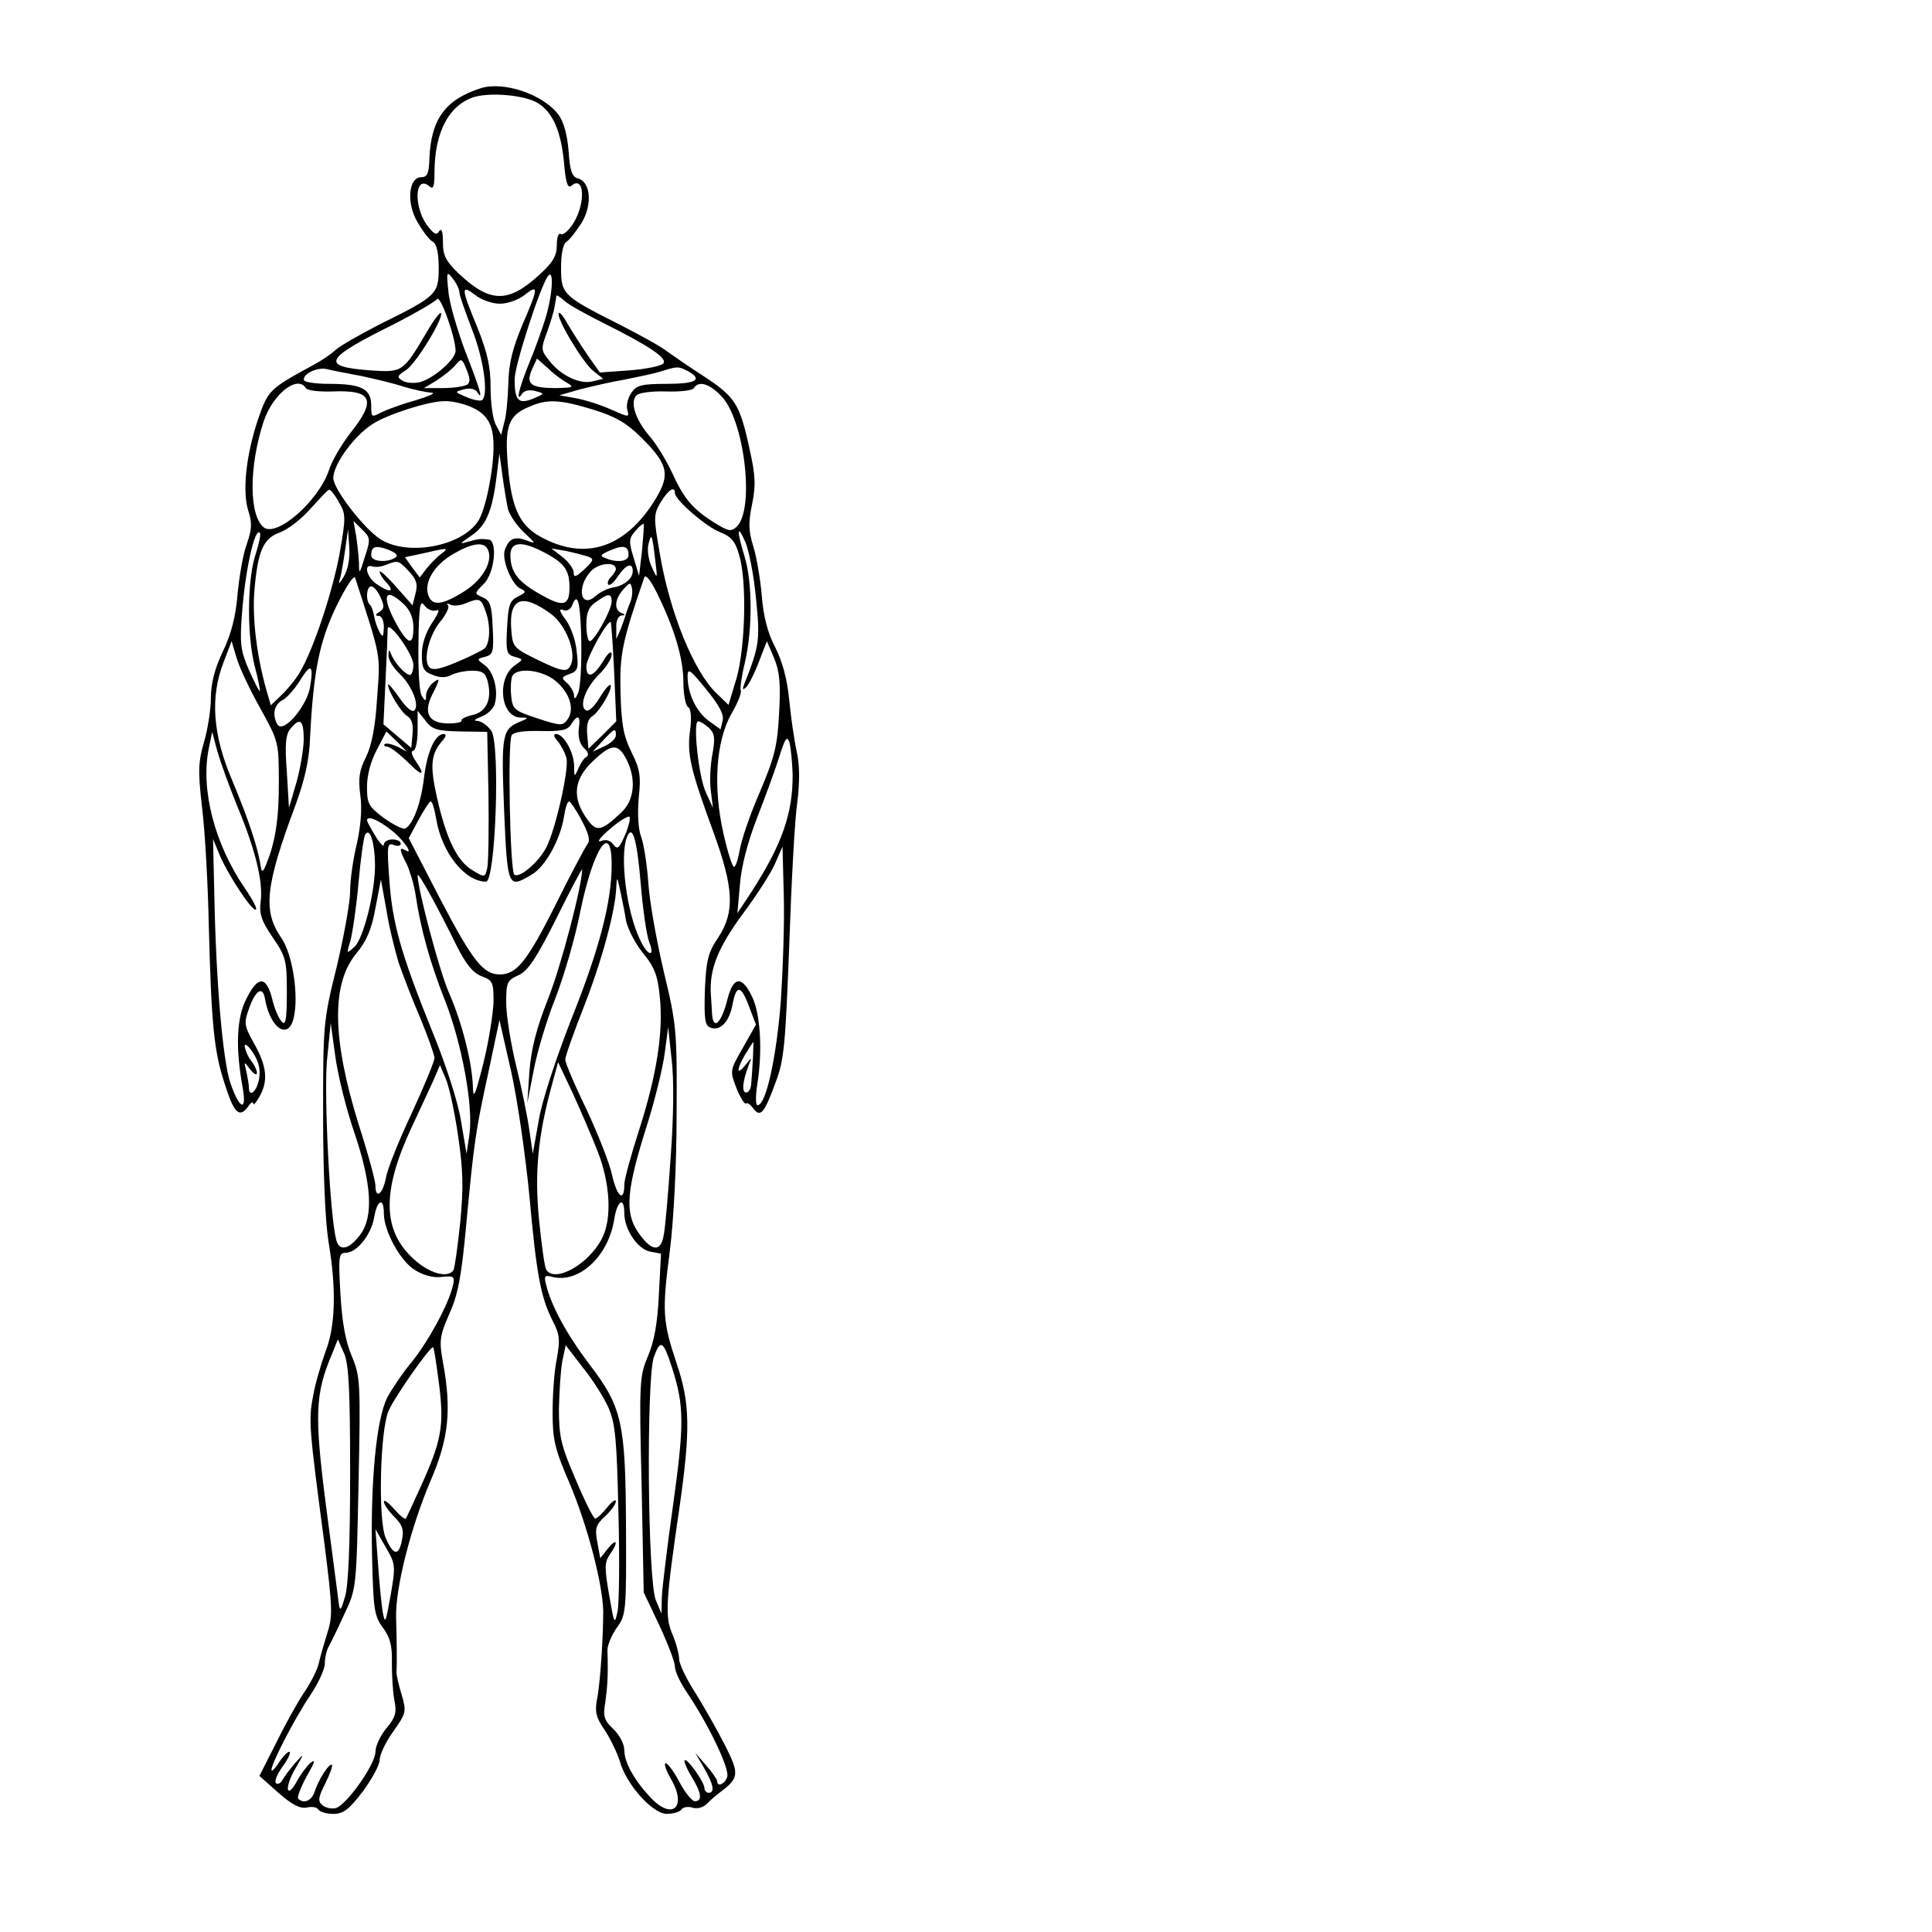 <svg version="1.2" xmlns="http://www.w3.org/2000/svg" viewBox="0 0 458 458" width="458" height="458">
	<title>Folder 1</title>
	<style>
		.s0 { fill: #000000 } 
	</style>
	<g id="Folder 1">
		<path id="front" fill-rule="evenodd" class="s0" d="m132.4 27.2c1.3 1.8 2.1 4.9 2.4 8.7 0.3 4.6 0.8 6 2.2 6.4 3 0.8 3.5 6.1 0.9 10.5-1.3 2-2.9 4.1-3.6 4.5-0.8 0.5-1.3 2.8-1.3 6.2 0 6.3 0.5 6.7 14 13.5 4.7 2.4 9.6 5.1 11 6.2 1.4 1 5.4 3.8 9 6.1 7.3 4.8 8.4 6.5 10.7 17.2 1.4 6.2 1.5 8.6 0.6 13-0.9 4.3-0.9 6.3 0.3 10.1 0.8 2.6 1.7 8 2 11.8 0.4 4.8 1.4 8.7 3.2 12.1 1.7 3.4 2.8 7.4 3.3 12.5 0.4 4.1 1.2 9.6 1.8 12.3 0.7 3.2 0.7 7 0.1 12-0.6 3.9-1.4 19.1-1.9 33.7-0.9 23.4-1.2 27.3-3.2 32.5-2.7 7.4-3.6 8.5-5.3 6.3-0.7-1-1.5-1.5-1.8-1.2-0.3 0.2-1.3-1.4-2.2-3.6-1.6-4.2-1.6-4.2 1.5-9.6l3.1-5.5-1.7-4.5c-1.9-5-3-5-3.9 0-0.8 3.9-2.9 6.1-5.2 5.2-1.3-0.5-1.5-2-1.3-8.9 0.3-7.1 0.8-9 3.2-12.5 3.9-6 3.7-11.6-1.2-25-5.4-14.8-6.3-18.4-5.5-24.1 0.4-3.1 0.2-5.1-0.5-5.5-0.6-0.4-1.1-3.1-1.1-6 0-5.6-2.2-12.8-6.3-21.1-1.6-3.2-2.7-4.5-3-3.5-5.3 15.4-5.8 18.1-5.6 27.2 0.2 7.4 0.7 10.3 2.6 14.1 2 4 2.3 5.7 1.7 11-0.3 3.8-0.1 7.3 0.6 9.1 0.6 1.6 1.4 6.6 1.7 11 0.3 4.5 2 13.9 3.7 21.1 3 12.5 3.1 13.8 3 33.5 0 12.4-0.7 25.2-1.6 32.5-1.9 14.4-1.7 16.8 1.6 26.7 3.2 9.4 3.3 15.8 0.7 34-3.3 22.6-3.5 26-1.7 30.2 0.9 2.1 1.6 4.8 1.6 5.9 0 1.1 1.7 4.7 3.9 8.1 2.1 3.4 5.3 9 7 12.4 3.4 6.7 3.3 7.7-1.1 11-0.9 0.7-2.4 1.9-3.2 2.8-0.9 0.9-2.4 1.3-3.5 0.9-1.1-0.3-2.2-0.1-2.6 0.5-0.3 0.5-1.9 1-3.4 1-3.4 0-9.7-7-11.2-12.6-0.6-1.9-2.2-5.2-3.5-7.2-2.1-3-2.4-4.4-1.9-7.2 0.8-3.7 1.5-15 1.5-21-0.1-6.5-3.8-20.5-7.9-30.2-3.6-8.3-4.1-10.5-4.1-17 0-4.2 0.4-9.9 1-12.7 0.8-4.5 0.7-5.8-1-9-2.8-5.6-3.8-10.8-5.5-29.6-0.9-9.4-2.8-22.6-4.3-29.4l-2.8-12.3-2.6 12.3c-3.1 14.3-3.4 16.3-5.3 36.5-1.1 11.9-1.9 16.3-4 20.9-2.3 5.3-2.4 6.4-1.5 11.4 2.1 11.3 1.4 18.2-3 28.3-4.7 11.1-8.3 25.4-8.1 32.3 0.2 6.4 0.2 11.2 0.1 12.7-0.1 0.7 0.5 3.2 1.2 5.5 1.2 4.1 1.1 4.4-2 8.8-1.8 2.5-3.2 5.5-3.2 6.7 0 1.2-1.8 4.5-4 7.5-3.3 4.3-4.6 5.3-7 5.3-1.6 0-3.2-0.5-3.5-1-0.3-0.6-1.6-0.8-2.8-0.5-1.6 0.3-3.5-0.7-6.7-3.5l-4.5-4 3.9-7.7c2.1-4.3 5.1-9.7 6.7-12.1 1.6-2.3 3.2-5.5 3.5-7 0.3-1.5 1.3-4.7 2-7.1 1.3-3.9 1.2-6.1-0.6-20.5-3.7-27.9-3.9-29.9-2.8-35.5 0.5-3 1.9-7.7 2.9-10.5 2.4-6 2.7-14.8 0.8-26.1-0.8-4.9-1.3-16.5-1.3-30 0-21.4 0-22.4 3.2-35.2 1.7-7.2 3.2-15.3 3.2-18 0-2.6 0.7-7.7 1.6-11.3 0.9-4.1 1.3-8.3 0.8-11.6-0.5-4-0.2-5.9 1.4-9 1.3-2.7 2.2-7.1 2.6-14 0.8-10.6 1-9.2-5.2-28.4-0.2-0.9-2.1 1.9-4.4 6.6-4.1 8.5-5.5 15.5-6.3 31.4-0.2 5.3-1.3 10-3.5 16-7.1 19-7.7 24.9-3.4 31.2 2.8 3.9 4.3 14 3 19.2-1.3 5.3-5.6 2.3-6.8-4.7-0.5-3-2.2-2-3.7 2.2-1.3 3.6-1.3 4.1 1.2 8.6 3 5.3 3.3 8.8 1.2 12.5-0.8 1.4-1.4 2.1-1.5 1.6 0-0.6-0.6-0.2-1.3 0.9-2 2.6-3.3 1.3-5.5-5.8-2.5-7.6-3.1-14.2-3.7-37.2-0.2-9.9-0.9-22.5-1.6-28.1-1-8.7-0.9-10.8 0.5-15.6 0.9-3.1 1.6-7.8 1.6-10.5 0-3.2 0.9-6.8 2.8-10.8 2-4.1 3.1-8.4 3.5-13.5 0.4-4.2 1.3-9.6 2.2-12 1.2-3.5 1.3-5 0.4-7.8-1.5-4.6-0.6-13.1 2.2-21.6 2.5-7.2 2.6-7.3 13.4-13.2 1.7-0.9 3.9-2.4 5-3.4 1.1-1 5.8-3.7 10.5-6.1 13.5-6.7 14-7.1 14-13.4 0-3.6-0.5-5.7-1.4-6.2-0.8-0.4-2.4-2.5-3.6-4.6-2.7-4.5-2.2-10.7 0.9-10.7 1.4 0 1.8-0.9 1.9-4.5 0.4-9.3 3.8-13.9 12.2-16.6 5.5-1.7 14.8 1.5 18.4 6.3zm-20-4.2c-6 1.9-9.4 8.4-9.4 17.9 0 3.5-0.3 4.1-1.3 3.2-3.3-2.7-3.7 4.6-0.6 9.1 1.7 2.3 2.4 2.7 3 1.6 0.6-0.8 0.9 0.1 0.9 2.6 0 3.2 0.7 4.5 3.7 7.4 7.5 7.1 11.8 7.1 19.2 0.3 3.2-2.9 4.1-4.5 4.1-7 0-1.9 0.4-3 1-2.6 0.5 0.3 1.9-0.9 3-2.7 2.9-4.8 2.5-11.3-0.5-8.8-0.9 0.8-1.4-0.6-1.8-5.5-0.7-7.3-2.6-11.8-6.1-14-2.9-1.9-11.1-2.7-15.2-1.5zm-5.1 43c-1.4-1.8-1.5-1.6-1 3.1 0.2 2.7 2.1 9.1 4 14.2 3.5 8.9 4.4 12.1 2.8 9.6-0.5-0.7-1.7-1-3.1-0.6-2.3 0.6-2.3 0.6 0.5 1.8 1.6 0.7 3.2 1 3.7 0.8 1.7-1 0.5-9.7-2.3-16.8-1.6-4.2-3-8.1-3-8.8 0-0.7-0.7-2.2-1.6-3.3zm22.5-0.4c-2 3.1-7.8 21.1-7.8 24.3 0 5.1 0.9 6 4.4 4.6 2.8-1.2 2.8-1.2 0.5-1.8-1.4-0.4-2.6-0.1-3.1 0.6-1.7 2.6-0.7-1.5 1.6-7.1 1.3-3.1 3.2-8.3 4.1-11.4 1.6-5.6 1.8-11.5 0.3-9.2zm-17.2 4.3c-3.4-2.6-3.3-1.6 0.6 7.8 2.4 6.1 3.1 9.2 3.1 14.2 0 3.4 0.5 7.4 1.2 8.7l1.3 2.5 0.7-2.8c0.5-1.5 0.9-5.7 1-9.3 0.1-4.8 1-8.4 3.3-13.9 3.9-9 3.9-9.8 0.6-7.2-1.5 1.2-4.1 2.1-5.9 2.1-1.8 0-4.4-0.9-5.9-2.1zm-9 1c-0.4 0.6-4.9 3.2-9.9 5.8-17 8.4-17.9 10.2-5.9 11.1 7.7 0.5 7.7 0.5 13.5-9.3 1.5-2.6 3-4.5 3.2-4.3 0.9 0.9-5.8 11.9-8.2 13.5-2.2 1.4-2.3 1.7-0.8 2.6 0.9 0.5 2.7 0.6 4 0.3 3.2-0.8 8.5-5.4 8.5-7.4 0-3.3-3.7-13.5-4.4-12.3zm30.2 0.4c-1-0.9-1.8-1.4-1.9-1.2 0 0.2-0.2 1.3-0.4 2.4-0.1 1.1-1 3.9-1.8 6.2-1.5 4-1.5 4.3 0.5 6.8 2.7 3.5 7.3 5.7 10.3 4.9l2.5-0.6-2.4-1.9c-2.5-2-9-12.9-8.1-13.7 0.2-0.3 1.2 1 2.2 2.8 1 1.7 3.1 5 4.6 7.2l2.9 4.1 7-0.5c3.8-0.3 7.4-1 8-1.6 1.2-1.2-3.1-4.1-14.3-9.7-4-2-8.2-4.3-9.1-5.2zm-23.2 16.3c-1.1-2.7-1.2-2.7-2.6-1.1-0.8 1-2.8 2.6-4.5 3.7l-3 1.8h4.5c2.5 0 5-0.4 5.7-0.8 0.8-0.5 0.8-1.4-0.1-3.6zm19.3-0.3l-2.6-2.3-1.2 2.6c-1.5 3.5-0.3 4.4 5.9 4.4 3.8-0.1 4.2-0.2 2.5-1.2-1.1-0.6-3.2-2.1-4.6-3.5zm-52.4 0.2c-2.2-0.5-5.5 1-5.5 2.5 0 0.6 2.7 1 6.1 1 7.6 0 9.9 1.2 9.9 5.1 0 2.8 0.1 2.9 2.3 1.7 1.2-0.6 4.9-2 8.2-2.9 3.3-1 5-1.8 3.8-1.8-1.2-0.1-4.2-0.7-6.5-1.4-2.4-0.8-7-1.9-10.3-2.6-3.3-0.6-6.9-1.3-8-1.6zm79 0.6c-1.6 0.5-5.5 1.3-8.5 1.9-3 0.5-7.7 1.6-10.5 2.3l-4.9 1.4 3.9 0.7c2.2 0.4 6 1.6 8.4 2.7 4.3 1.9 4.3 1.9 3.8 0-0.3-1.1 0.2-2.9 1-4 1.2-1.8 2.5-2.1 8.4-2.1 6.9 0 8.6-1 5-3-2.3-1.2-2.5-1.2-6.6 0.1zm-94 11.8c-3.5 10.7-3.5 22.2 0 25.1 3.1 2.5 13.1-6.3 15.5-13.6 0.7-2.2 3-6.1 5.1-8.8 6.2-7.8 5.2-10.2-4.3-9.8-3.1 0.1-5.9-0.2-6.3-0.8-2-3.2-7.8 1.4-10 7.9zm102-7.9c-0.4 0.6-3.3 0.9-6.6 0.8-3.4-0.1-6.4 0.3-7 0.9-1.6 1.6-0.3 5.7 3 9.6 1.6 1.8 4 5.7 5.4 8.7 2.8 6.2 4.9 8.7 10.2 12 3.3 2 3.8 2.1 5.2 0.8 4.3-4.3 1.7-25.6-3.8-31-2.8-2.9-5.3-3.6-6.4-1.8zm-59.2 3.1c-3.7 0-13.7 3.2-17.1 5.5-4.4 2.9-9.1 9.4-9.2 12.7 0 2.6 7.3 12.1 11.3 14.6 6.5 4 19.1 1.6 23-4.3 1.8-2.6 3.7-12.1 3.7-17.8 0-5.2-1.5-7.7-5.5-9.4-1.9-0.8-4.7-1.4-6.2-1.3zm20 1.4c-4.8 2-5.7 4.6-4.9 13.9 0.9 10.5 2.9 14.5 8.6 17.3 10 5.1 19.1 2 25.9-8.6 4.1-6.4 3.7-8.8-2.7-15.2-3.7-3.7-6.2-5.1-11.6-6.8-7.9-2.4-10.9-2.6-15.3-0.6zm-6.2 16.2l-0.7-5.2-0.7 5.6c-1 8.1-2.5 11.6-6 13.9-2.8 1.9-2.9 2.1-0.7 1.4 2.7-0.7 2.8-0.7 4.8-0.5 2.2 0.2 1.5 7.9-1.1 10.5-2.3 2.3-2.3 2.3-0.3 3.2 1.8 0.7 2.2 2 2.4 7.2 0.3 5.7 0.1 6.4-1.8 6.9-2 0.5-2 0.6-0.2 1.9 2.2 1.5 3.4 6 2.5 9.2-0.3 1.2-1.7 2.5-3.2 3.1-1.6 0.6-2 1-0.9 1 1 0.1 2.4 1.1 3.3 2.4 2.1 3.3 1 35.7-1.3 35.7-5 0-10.5-6.9-11.8-14.9-0.4-2.3-0.9-4.1-1.3-4.1-0.3 0-1.6 2-2.9 4.4l-2.3 4.3 7.6 14.7c7.6 14.5 10.1 17.6 14 17.6 4 0 6.5-3.2 13.1-16.3 3.6-7.3 7.1-13.8 7.6-14.5 0.8-0.9 0.4-2.5-1.3-5.7-1.3-2.5-2.7-4.5-3-4.5-0.4 0-0.9 1.6-1.2 3.6-0.9 5.5-4.4 11.8-7.6 13.7-5.7 3.4-5.8 3.3-6.6-15.3-0.7-18.1-0.5-19.2 4-21 1.9-0.8 1.9-0.9-0.2-0.9-4.7-0.2-5.6-9.4-1.2-12.4 2-1.4 2-1.4-0.1-2-1.9-0.5-2.1-1.2-1.8-6.8 0.3-5.5 0.6-6.5 2.6-7.5 1.9-0.9 2-1.2 0.7-1.8-2.1-0.8-4.7-7-3.8-9.3 1-2.7 2.3-3.2 5.1-2.2 2.3 0.9 2.3 0.8-0.6-1.9-1.7-1.6-3.4-4.1-3.8-5.6-0.3-1.4-0.9-5-1.3-7.9zm-41.1 3.4c-0.3 0-2.2 2.1-4.4 4.5-2.1 2.4-5.3 4.9-7.2 5.6-4 1.4-5.3 4.4-6.1 13.9-0.5 6.3 0.5 15.1 2.8 23.3l1.1 3.8 2.4-2.3c1.4-1.3 3.4-3.7 4.4-5.4 3.2-5.2 8-19.6 9.6-28.8 1.4-8.1 1.4-8.9-0.3-11.7-0.9-1.7-2-3-2.3-2.9zm78.6 3c-1.7 2.9-1.7 3.5-0.1 12.6 2.3 13.5 8 27.6 13.4 32.7l2.8 2.7 1.9-6.3c2.1-7.4 2.5-23.2 0.6-29.3-0.9-3.2-1.9-4.3-4.4-5.3-3.3-1.2-10.8-7.7-10.8-9.3 0-1.8-1.6-0.8-3.4 2.2zm-70.8 6.4l-2-2 0.6 3.4c0.3 1.8 0.6 4.8 0.7 6.5 0 2.9 0.1 2.8 1.4-1.4 1.4-4.2 1.3-4.6-0.7-6.5zm66.8-1.3c-0.2-0.1-1.1 0.6-2 1.7-1.5 1.7-1.6 2.4-0.4 6.3l1.3 4.3 0.7-6c0.3-3.3 0.5-6.1 0.4-6.3zm-91 2.1c-1.2-1.3-3.4 8.6-4.2 18.7-0.6 7.5-0.4 9.2 1.6 13.8 1.3 2.9 2.4 5.1 2.6 5 0.1-0.2-0.4-2.8-1.2-5.8-1.9-7.3-1.8-20.7 0.2-26.6 0.8-2.5 1.3-4.8 1-5.1zm21.2 3.4l-0.3-4.2-0.7 5c-0.4 2.7-0.9 5.9-1.3 7-0.3 1.1 0.1 0.7 1-0.8 1-1.7 1.5-4.4 1.3-7zm93.9-1.2c-2-4.5-2.1-2.8-0.2 3.4 1.9 6.2 1.9 17.3 0.1 25.1-0.8 3.3-1.2 6.3-1 6.7 0.3 0.4-0.7 2.9-2.2 5.5-3.7 6.5-4.4 17.4-1.9 28.4 1 4.4 2.1 7.9 2.5 7.9 0.4 0 1-1.9 1.4-4.2 0.4-2.3 2.5-8.5 4.8-13.7 3.5-8.3 4.1-10.9 4.5-18.6 0.4-7 0.1-9.9-1.2-13l-1.7-4-1.9 4.9c-1 2.7-2.4 5.4-3 6-0.9 0.8-1 0.6-0.4-0.9 3.6-9 3.7-10.5 2.7-20.3-0.5-5.4-1.7-11.3-2.5-13.2zm-23 0.6c-0.3 1.2 0 3.6 0.8 5.3 1.4 3.1 1.4 3 0.8-1.9-0.7-5.9-0.9-6.3-1.6-3.4zm-61.7 1.2c-3-1.1-4-0.8-4 1.4 0 1.4 3.7 1.8 5.7 0.5 0.8-0.5 0.3-1.1-1.7-1.9zm15.5 1c-4.4 2.5-7 6.6-6 9.7 0.9 2.8 3.3 2.5 8.7-0.9 4.5-2.9 6.9-7.5 5.3-10.1-1-1.6-3.7-1.2-8 1.3zm13.5 0.3c0 3.8 1.6 6.1 6.4 8.9 6.1 3.6 7.6 3.3 7.6-1.3 0-4.2-1.3-5.9-6.7-8.6-4.8-2.4-7.3-2.1-7.3 1zm23.6-1.1c-2.3 1-2.5 1.3-1.1 1.8 2.8 1.2 5.5 0.8 5.5-0.7 0-2.2-1.2-2.5-4.4-1.1zm-44.4 0.7l-4.2 0.9 1.7 2.4 1.8 2.4 1.6-2.1c1-1.2 2.5-2.8 3.5-3.5 2-1.5 1.6-1.5-4.4-0.1zm33.9-0.6l-3.4-0.6 2.7 2.1c1.4 1.1 2.6 2.8 2.6 3.6 0 1.3 0.5 1.1 2.5-0.7 2.3-2.2 2.4-2.5 0.8-3.1-1-0.3-3.3-0.9-5.2-1.3zm-42.6 3.3c-1.1 0.5-2.6 0.6-3.2 0.4-2.2-0.8-1.4 2.5 0.9 4.1 3.1 2.2 4.5 2 2.5-0.2-1-1-1.7-2.2-1.7-2.7 0-0.4 1.8 1.2 3.9 3.6l3.9 4.4 0.7-2.8c0.6-2.2 0.2-3.4-1.6-5.3-2.5-2.6-2.5-2.6-5.4-1.5zm48.6 1.5c-3.5 3.7-2.5 9.1 1.1 5.9 1-0.9 2.8-1.8 4-2 2.7-0.4 4.8-2.1 4.8-3.9 0-2.2-1.6-1.6-3.5 1.2-0.9 1.4-1.9 2.3-2.3 2-0.3-0.4 0-1.2 0.6-1.8 0.7-0.7 1.2-1.5 1.2-1.9 0-1.8-4-1.5-5.9 0.5zm9.7 4c-0.3-1.4-0.5-1.4-2 0.3-2.1 2.3-2.3 4.9-0.5 5.6q1.5 0.6 0 0.6c-0.7 0.1-1.3 1.3-1.2 2.8v2.8l1.1-2.5c0.5-1.4 1.1-3 1.2-3.5 0.2-0.6 0.6-1.8 1-2.7 0.4-0.9 0.6-2.4 0.4-3.4zm-61.8-0.4c-1.1 0-1.4 3.3-0.3 4.4 0.4 0.3 0.8 1.6 1 2.7 0.2 1.2 0.8 2.9 1.3 3.8 0.8 1.3 0.9 1.1 1-1.2 0-1.5-0.5-2.7-1.2-2.7-0.9 0-0.9-0.3 0.1-0.9 1.2-0.8 1.3-1.4 0.3-3.5-0.6-1.4-1.6-2.6-2.2-2.6zm6.7 10.2c2.3 3.7 3.3 3.6 3.3-0.5 0-2.2-0.8-4.1-2.3-5.5-4.9-4.6-5.4-1.5-1 6zm46.6-6.5c-1.7 1.1-2.3 2.5-2.3 5.4 0 2.2 0.4 3.9 0.8 3.9 1.1 0 5.2-7.4 5.2-9.4 0-2-0.8-2-3.7 0.1zm-40.7 0.8c-1-1.4-1.3 0.1-1.4 9.1-0.1 6 0.2 11.6 0.8 12.4 0.8 1.3 1 1.3 1-0.1 0-0.9 0.7-2.2 1.5-2.9 1.9-1.6 1.9-1.1-0.1 2.8-2.1 4.3-0.7 6.7 3.9 6.7 1.9 0 3.3-0.3 3.1-0.7-0.2-0.3 0.9-0.9 2.6-1.3 3.3-0.7 4.7-3.7 3.6-8-0.5-2-1.3-2.5-3.7-2.5-1.7 0-3.9 0.5-4.9 1-1.2 0.7-2.8 0.7-4.4 0-2.2-0.8-2.6-1.6-2.6-4.8 0-2.5 0.9-5.2 2.4-7.5 1.6-2.4 2-3.4 1-3-0.8 0.3-2.1-0.2-2.8-1.2zm9.6-0.4c-1.3 0.5-2.9 0.6-3.5 0.2-0.7-0.3-0.9-0.3-0.5 0.2 0.4 0.4-0.4 2.1-1.7 3.7-2.8 3.3-4.3 9.4-2.7 11 0.8 0.8 2.6 0.4 6.4-1.2 2.9-1.2 5.9-2.7 6.6-3.2 1.4-1.2 1.6-5.7 0.2-9.2-1-2.8-1.4-2.9-4.8-1.5zm11 6.1c0.3 4.1 0.5 4.4 5.8 7 6.5 3.2 7.6 3.3 8.4 1.2 1.2-3-1.3-9.2-4.7-11.8-6.9-5.1-10.1-3.9-9.5 3.6zm14.4-5.6c-0.4 0.9-1.3 1.4-2.1 1-1.1-0.4-0.9 0.3 0.6 2.3 1.2 1.6 2.4 5 2.6 7.5 0.5 4 0.3 4.7-1.7 5.4-1.9 0.7-2 0.9-0.6 2.1 0.9 0.8 1.6 2.1 1.7 3 0 1 0.4 0.8 1-0.8 0.5-1.2 0.8-6.8 0.7-12.2-0.2-9.4-0.9-11.8-2.2-8.3zm9.2 3.9c-0.7-0.7-5.8 8.5-5.8 10.4 0 3.1 1.7 2.6 4-1.2 1.2-2 2-2.6 2-1.5 0 0.9-1.3 3-2.9 4.6-3.3 3.2-4.9 7.6-3.2 8.6 0.6 0.4 2-0.9 3.2-2.9 1.2-2 2.4-3.4 2.6-3.1 0.7 0.7-2.6 6.4-4.3 7.4-1 0.6-1.4 2-1.2 4.3l0.3 3.4 3.3-3.2 3.3-3.3-0.5-11.6c-0.3-6.4-0.7-11.8-0.8-11.9zm-52.9 1.6c0 0.8-0.2 6.2-0.5 12l-0.5 10.6 3.3 2.8 3.3 2.8 0.3-3.3c0.2-2.3-0.2-3.6-1.2-4.2-1.5-0.9-4.6-5.9-4.6-7.5 0-0.4 1.1 0.9 2.6 3 1.4 2.1 2.9 3.5 3.5 3.2 1.5-1-0.3-5.8-3.3-8.7-1.5-1.4-2.8-3.4-2.7-4.5 0-1.4 0.2-1.4 0.6-0.3 0.7 2 3.4 5 4.5 5 0.4 0 0.8-1.1 0.8-2.4 0-2.5-6-10.8-6.1-8.5zm-35.8 6.9l-1.2-4-1.9 5c-3.2 8.2-2.6 17.1 2 27.9 3.9 9.3 6.2 16.2 6.8 20.5 0.3 2 0.8 1.2 2.4-3.5 1.3-4.3 1.9-8.9 1.9-16 0-10 0-10-4.4-18-2.5-4.4-5-9.8-5.6-11.9zm14.9 5.5c-1.2 1.9-3 4-4.1 4.5-2 1.1-2.4 3.6-1.1 5.8 1.4 2.1 6.9-4.3 7.7-8.9 0.9-5.4 0.2-5.8-2.5-1.4zm96.4 1.9c-3.8-4.7-4.4-5.1-4.4-3.1 0 4.1 2 8.3 4.9 10.5l2.9 2.1 0.5-2c0.4-1.5-0.8-3.7-3.9-7.5zm-46-3c-0.3 0.8-0.4 2.9-0.2 4.7 0.3 3 0.7 3.4 6.2 5.2 5.5 1.8 6 1.8 7.1 0.3 1.8-2.4 0.6-6.3-2.7-9.1-3.3-2.8-9.5-3.4-10.4-1.1zm-20.5 10.5l-1.9-2.4v4.7c0 2.7-0.5 4.8-1.1 4.8-0.5 0-0.3 1 0.5 2.2 2.7 3.9 1.7 4-1.9 0.3-2-1.9-4.1-3.5-4.7-3.5-0.6 0-0.9-0.3-0.6-0.6 0.4-0.3 1.7 0 3 0.6l2.3 1.2-2.4-2.4-2.5-2.4-2.3 4.4c-1.4 2.6-2.3 6-2.3 8.7 0 4.1 0.4 4.7 4.1 7.5 2.3 1.6 4.5 2.7 5 2.4 1.9-1.1 3.7-6.1 4.4-11.9 0.7-6.1 2.6-10.5 4.7-10.5 0.7 0 0.5 0.7-0.4 1.7-2.7 3.1-2.9 5.9-1.2 13.4 2.2 9.8 4.8 15.1 8.4 17.2 2.9 1.8 3 1.7 3.5-0.5 0.3-1.3 0.4-9.1 0.3-17.3l-0.3-15-6.4-0.1c-5.5-0.1-6.7-0.5-8.2-2.5zm34.5 0.8c-0.8 1.4-2.4 1.7-7.2 1.6-3.9-0.1-6.4 0.2-6.9 1-1 1.5-0.4 31.9 0.6 33 1.1 1.1 5.8-2.9 7.6-6.4 2.2-4.2 5.4-18.5 4.8-21.1-0.3-1.3-1.3-3.1-2.1-4.1-0.9-1-1.1-1.7-0.4-1.7 1.8 0 4.2 4.2 4.3 7.5 0 2.7 0.1 2.8 0.9 0.9 0.5-1.2 1.3-2.5 1.9-2.9 0.8-0.4 0.6-1.2-0.5-2.2-1-1-1.4-2.7-1.2-4.5 0.5-3.2-0.2-3.6-1.8-1.1zm-66.5 1c-1.2 1.4-1.4 3.7-0.9 10.3l0.5 8.5 1.8-6.1c0.9-3.3 1.7-7.9 1.7-10.2 0-4.5-0.9-5.2-3.1-2.5zm96.6-1.7c-1.3 0 0.1 13.3 1.9 17l1.6 3.5-0.5-4.1c-0.3-2.3-0.1-6.2 0.4-8.7 0.7-3.8 0.5-4.9-0.9-6.2-0.9-0.8-2-1.5-2.5-1.5zm-22.6 4.6l-2.4 2.6 2.8-1.3c1.5-0.7 2.7-1.8 2.7-2.6 0-1.8-0.3-1.7-3.1 1.3zm-91.4 2.4l-1.2-4.5-0.8 3.9c-2 9.8 1.4 22.7 8.5 33.1 1.8 2.6 3 4.9 2.7 5.1-0.7 0.8-6.4-7.8-8.5-12.6l-1.7-4.1 0.3 12.8c0.4 21.2 2 39.5 3.8 45 2.2 6.4 4 7 2.9 1-1.7-9.4-1.4-16.5 0.9-20.9 2.7-5.5 4.7-5.5 6.1-0.1 0.5 2.3 1.6 4.8 2.3 5.5 0.9 1 1.2-0.4 1.2-6.9 0-7.5-0.2-8.5-3.3-13-2.7-3.9-3.3-5.7-2.9-8.6 0.6-4.8-1.3-12.4-5.6-22.7-1.9-4.7-4-10.5-4.7-13zm135.7-1.8c-0.6-1.9-1-1.4-2.4 3-0.9 2.9-3.3 9.5-5.3 14.6-2.3 5.9-3.8 11.8-4.1 16l-0.6 6.7 3.3-5c7.3-11.3 9.9-18.8 9.8-28-0.1-2.8-0.4-6-0.7-7.3zm-46.6 4.2c-4.6 4.3-5.1 8.7-1.4 13.8 2.2 3.1 3.3 2.9 8.1-1.6 3.1-2.9 3.6-7.9 1.2-12.6-2-3.8-3.5-3.8-7.9 0.4zm8.6 13.2c-0.4-0.2-2.5 1.1-4.7 3-2.2 1.9-3.1 3.1-2.1 2.8 1.2-0.5 2.3-0.2 3 0.8 1 1.3 1.4 0.9 2.8-2.3 0.9-2.1 1.3-4.1 1-4.3zm-62.2 0.9c0 0.2 0.9 1.9 2 3.7 1.1 1.8 2 2.7 2 2 0-0.6 0.9-1.2 2-1.2 1.1 0 2 0.4 2 1 0 0.5-0.7 0.7-1.7 0.3-1.5-0.6-1.6 0.2-1 8.3 0.7 10.3 2.8 17.7 10.3 36.2 3.1 7.6 6 16.5 6.7 21l1.3 7.7 0.7-4.7c0.9-6.7-1.8-21.4-5.8-31.6-3.5-8.8-5.8-17-7-25.2-0.4-2.5-1.4-5.7-2.1-7.2-1.7-3.2-1.8-4.1-0.4-3.3 2.4 1.5-0.5-2.7-3.5-4.9-3.1-2.4-5.5-3.3-5.5-2.1zm-0.4 3.3c-0.4 0.6-1.1 5.8-1.6 11.4-0.5 5.7-1.4 11.8-1.9 13.7-1 3.3-1 3.3 0.9 1.6 2.2-2 5-13.3 4.9-19.7-0.1-5.1-1.2-8.7-2.3-7zm62 0.7c-1.7 4.5-0.1 17.6 3.1 24.2 1.8 4 3.7 4.4 2.2 0.6-0.6-1.5-1.5-7.7-2-13.7-0.9-10.8-2-14.4-3.3-11.1zm-11.1 17.9c-1.2 6.1-3.9 15.3-5.9 20.4-2 5-4.3 12.7-5.1 17l-1.5 7.7 0.5-7.4c0.4-5.3 1.6-10.2 4.5-17.5 3.1-7.9 8-26.7 8-30.5 0-0.3-2.8 4.9-6.1 11.6-4.8 9.6-6.8 12.5-9 13.5-2.7 1.2-2.9 1.7-2.9 6.6 0 2.9 1.1 9.7 2.4 15 1.3 5.3 2.7 12.2 3.1 15.2l0.8 5.5 1.4-7.8c0.7-4.5 4-14.5 7.7-24 6.7-16.7 9.6-27.9 9.6-36.7 0-10.5-4.4-3.9-7.5 11.4zm48.3-4.3l-0.3-11.4-1.8 4.1c-1 2.3-4.5 7.7-7.8 12.1-5.7 7.8-7.7 12.8-7.4 18.6 0.1 1.1 0.2 3.3 0.3 4.9 0.3 4.1 2.3 2 3.7-3.7 1.4-5.3 3.4-5.4 5.8-0.4 2 4.1 2.5 13 1.2 20.9-0.4 2.7-0.4 4.8 0.1 4.8 2 0 4.5-11.5 5.5-24.7 0.5-7.6 0.9-18.9 0.7-25.2zm-86.8-4.6c0 3.2 5.2 22.9 7.5 28 3 6.9 5.4 16.2 5.6 22 0.1 3.3 0.5 2.4 2.5-5.5 1.3-5.2 2.3-11.8 2.4-14.5 0-4.7-0.2-5.1-2.9-6.1-2-0.8-3.6-2.8-5.7-6.9-4.6-9.4-9.4-18.1-9.4-17zm48 3.5c-0.7-3.2-0.8-3.3-0.9-0.7-0.2 5.6-3.4 17.4-7.7 28.4-2.4 6.1-4.4 11.7-4.4 12.5 0 0.7 2.2 6 5 11.7 2.7 5.8 5.5 12.8 6.1 15.7 1.2 5.2 2.9 6.5 2.9 2.2 0-1.2 1.6-7 3.5-12.9 4.2-13.1 5.8-23.3 4.9-31.7-0.5-5.1-1.3-7-4-10.3-1.8-2.2-3.6-5.7-4-7.7-0.3-2-1-5.3-1.4-7.2zm-55.4 4.7l-1.3-7.2-1.3 6.8c-0.9 5-2.1 7.8-4.5 10.7-6 7.2-5.8 20.3 0.6 40.8 2.2 6.8 3.9 13.2 3.9 14.2 0 3.4 1.7 2.2 2.5-1.8 0.3-2 3.1-8.9 6.1-15.3 3-6.5 5.4-12.3 5.4-13.1 0-0.7-1.5-4.9-3.3-9.3-1.9-4.4-4.2-10.4-5.2-13.3-0.9-3-2.3-8.6-2.9-12.5zm-12.1 34.8l-1.1-8-0.9 9c-0.7 8.4 0.7 36.6 2.2 42.4 0.7 2.8 3 2.4 5.7-1.2 3.2-4.3 2.7-12.1-1.4-24.2-1.9-5.5-3.9-13.6-4.5-18zm79.7 0.5l-0.8-7.5-0.8 6c-0.4 3.3-2.3 11.2-4.3 17.5-4.8 15.1-5.2 20.4-2.1 25 3.1 4.6 5.4 5 6.1 1 0.4-1.6 1.1-10.1 1.7-18.8 0.7-9.6 0.8-18.6 0.2-23.2zm-99.2-1.4c-1.1-1.7-2-2.4-2-1.6 0.1 0.8 0.7 2.4 1.5 3.4 2 2.7 1.8 4.6-0.2 2.1-1.5-2-1.5-1.9-0.9 0.5 0.3 1.4 0.6 3.1 0.6 3.7 0 2.6 1.8 1.2 2.4-1.8 0.4-2.3 0-4.1-1.4-6.3zm118.6-2.6c-0.1 0-0.9 1.3-1.9 2.9-2.1 3.6-2.2 5.3 0 2.6 1.6-2 1.6-2 0.8 0-1.5 3.9-1.7 6.5-0.6 6.5 0.6 0 1.2-1 1.2-2.3 0.1-1.2 0.3-3.9 0.4-6 0.1-2 0.1-3.7 0.1-3.7zm-42.8 12.2l-3.5-7.4-1.6 5.9c-3.2 11.8-4 20.4-2.9 31.6 0.6 5.9 1.3 11.1 1.7 11.7 2 3.2 10-1.2 13.2-7.4 2.4-4.6 2-12.9-1-20.6-1.4-3.6-4.1-9.8-5.9-13.8zm-30.1-3.4l-1.4-3.3-1.5 3.5c-0.9 1.9-3.2 7-5.2 11.2-7.1 15.2-7 24.5 0.5 31.3 3.7 3.4 8.1 4.6 9.4 2.6 0.3-0.5 1-5.6 1.6-11.3 0.8-8.3 0.7-12.4-0.5-20.5-0.8-5.6-2.1-11.6-2.9-13.5zm-17 32.8c-0.7 4.1-4.1 8.4-6.8 8.4-1.6 0-1.7 0.9-1.2 9.7 0.4 6.8 1.2 11.3 2.7 14.8 2 4.8 2.1 6.1 1.6 30-0.5 24.8-0.5 25.1-3.3 31-1.5 3.3-3.2 6.8-3.7 7.7-0.6 1-1 2.9-1 4.2 0 1.3-1.6 4.8-3.6 7.7-3.8 5.7-9.6 17-9 17.6 0.2 0.2 1.1-0.8 2-2.3 1-1.4 2-2.3 2.3-2.1 0.2 0.3-0.5 1.9-1.8 3.6-1.2 1.7-1.9 3.4-1.5 3.8 0.4 0.4 1.1 0.1 1.6-0.8 0.5-0.9 1.9-2.7 3-4 2.2-2.4 2.2-2.4 0 1.4-1.2 2-2 4.3-1.7 5 0.2 0.6 1.1-0.2 2-1.9 0.9-1.7 2.4-3.7 3.3-4.5 1.3-1 1-0.1-0.9 3.2-1.4 2.6-2.3 4.9-2 5.3 1.3 1.3 3.2 0.5 3.9-1.7 0.9-2.8 3.5-6.9 4.1-6.3 0.2 0.2-0.5 2.2-1.6 4.4-1.7 3.4-1.8 4.2-0.6 5.2 0.8 0.6 2.2 0.9 3.2 0.6 2.6-0.9 9.3-10.4 9.3-13.3 0-1.4 1.2-3.9 2.6-5.6 2.1-2.5 2.5-3.7 1.9-6.6-0.4-2-0.6-6-0.6-8.9 0.1-4-0.4-6-2.1-8.3-2.1-2.8-2.3-4.4-2.6-17-0.4-17.7 1-32.4 3.6-37.6 1.2-2.2 3.7-5.9 5.7-8.3 3.8-4.6 8.8-13.7 9.8-18 0.6-2.4 0.4-2.6-2.6-2.3-1.9 0.3-4.4-0.4-6.3-1.6-3.5-2.1-7.4-9.3-7.4-13.4 0-4-1.6-3.3-2.3 0.9zm56.9 0.5c-1.4 8.8-8.4 15.2-14.7 13.6-1.8-0.5-2-0.2-1.4 2 1.2 4.9 4.9 11.7 10.2 18.7 7.8 10.2 8.6 13.8 8.7 38.8 0.1 19.9 0 20.7-2.2 23.7-1.2 1.7-2.2 4.1-2.2 5.3 0.2 5.9 0 8.6-0.5 12.3-0.6 3.4-0.3 4.3 1.9 6.4 1.5 1.4 2.6 3.6 2.6 5 0 2.9 2.4 7.2 6.3 11.3 5.1 5.4 8.6 2.2 4.8-4.4-1.2-2.1-1.8-3.8-1.3-3.8 0.5 0 2 2 3.3 4.5 1.3 2.5 3 4.5 3.6 4.5 1.9 0 1.6-2-0.8-5.9-1.1-1.8-1.8-3.5-1.6-3.8 0.6-0.6 4.7 5.2 4.7 6.6 0 0.6 0.5 1.1 1 1.1 1.5 0 1.2-1.9-1.1-5.9l-2.1-3.6 2.6 3c1.4 1.6 2.6 3.3 2.6 3.7 0 1.6 1.9 0.7 2.4-1 0.6-1.9-4.4-12.3-9.5-19.9-1.6-2.3-2.9-5.1-2.9-6.2 0-1.1-1.7-5.5-3.7-9.8l-3.7-7.8-0.5-25.5c-0.6-24.4-0.5-25.7 1.5-30.5 1.5-3.5 2.3-8 2.6-14.7l0.5-9.6-2.6-0.5c-3-0.6-6.1-5.3-6.1-9.1 0-4.1-1.7-3-2.4 1.5zm-64 31.8l-1.5-3.4-1.4 3.5c-4 9.4-4.2 14.4-1.4 36.1 1.5 11.2 2.8 21.5 3 22.9 0.3 2.1 0.5 1.9 1.5-1.5 0.8-2.6 1.2-12.6 1.2-29.1 0-19.6-0.3-25.9-1.4-28.5zm73.4 0.8c-1.8 5.3-1.5 53.2 0.5 57.7l1.3 3.1 0.1-4c0.1-2.2 1.3-12.1 2.7-22 2.6-18.7 2.6-23.2-0.2-32-2.2-6.8-2.8-7.1-4.4-2.8zm-52.3-2.3c-0.5-0.6-9.2 11.8-10.6 15.1-2 4.6-2.5 25.7-0.7 30 1.8 4.3 3.2 4.5 3.9 0.5 0.5-2.3 0.1-3.5-1.8-5.4-1.4-1.4-2.5-3-2.5-3.6 0-0.6 1.1 0.2 2.4 1.7 1.3 1.5 2.6 2.6 2.8 2.3 0.2-0.3 1.8-3.7 3.5-7.5 5-11 5.6-14.5 4.4-24.2-0.6-4.7-1.2-8.7-1.4-8.9zm35.4 4.7l-4-5.2-0.8 3.8c-0.4 2.1-0.7 7.2-0.8 11.3 0 6.6 0.5 8.7 4 16.8 2.1 5 4.2 9.2 4.6 9.2 0.4 0 1.7-1.2 2.8-2.6 1.2-1.5 2.1-2.1 2.1-1.5 0 0.7-1.2 2.3-2.6 3.6-2.2 2-2.4 2.9-1.8 6.1l0.7 3.8 1.8-2.3c2.2-2.7 2.6-1.5 0.4 1.5-1.2 1.8-1.2 3.2-0.1 9.5 1.2 6.9 1.3 7.2 2 3.9 0.4-1.9 0.5-12.6 0.2-23.7-0.4-17.2-0.7-20.8-2.4-24.7-1.1-2.4-3.8-6.7-6.1-9.5zm-46.7 42.6l-2.4-4.2 0.6 8c0.3 4.4 0.8 9.6 1.1 11.5 0.6 3.2 0.7 2.8 1.9-3.8 1.2-7 1.2-7.4-1.2-11.5z"/>
	</g>
</svg>